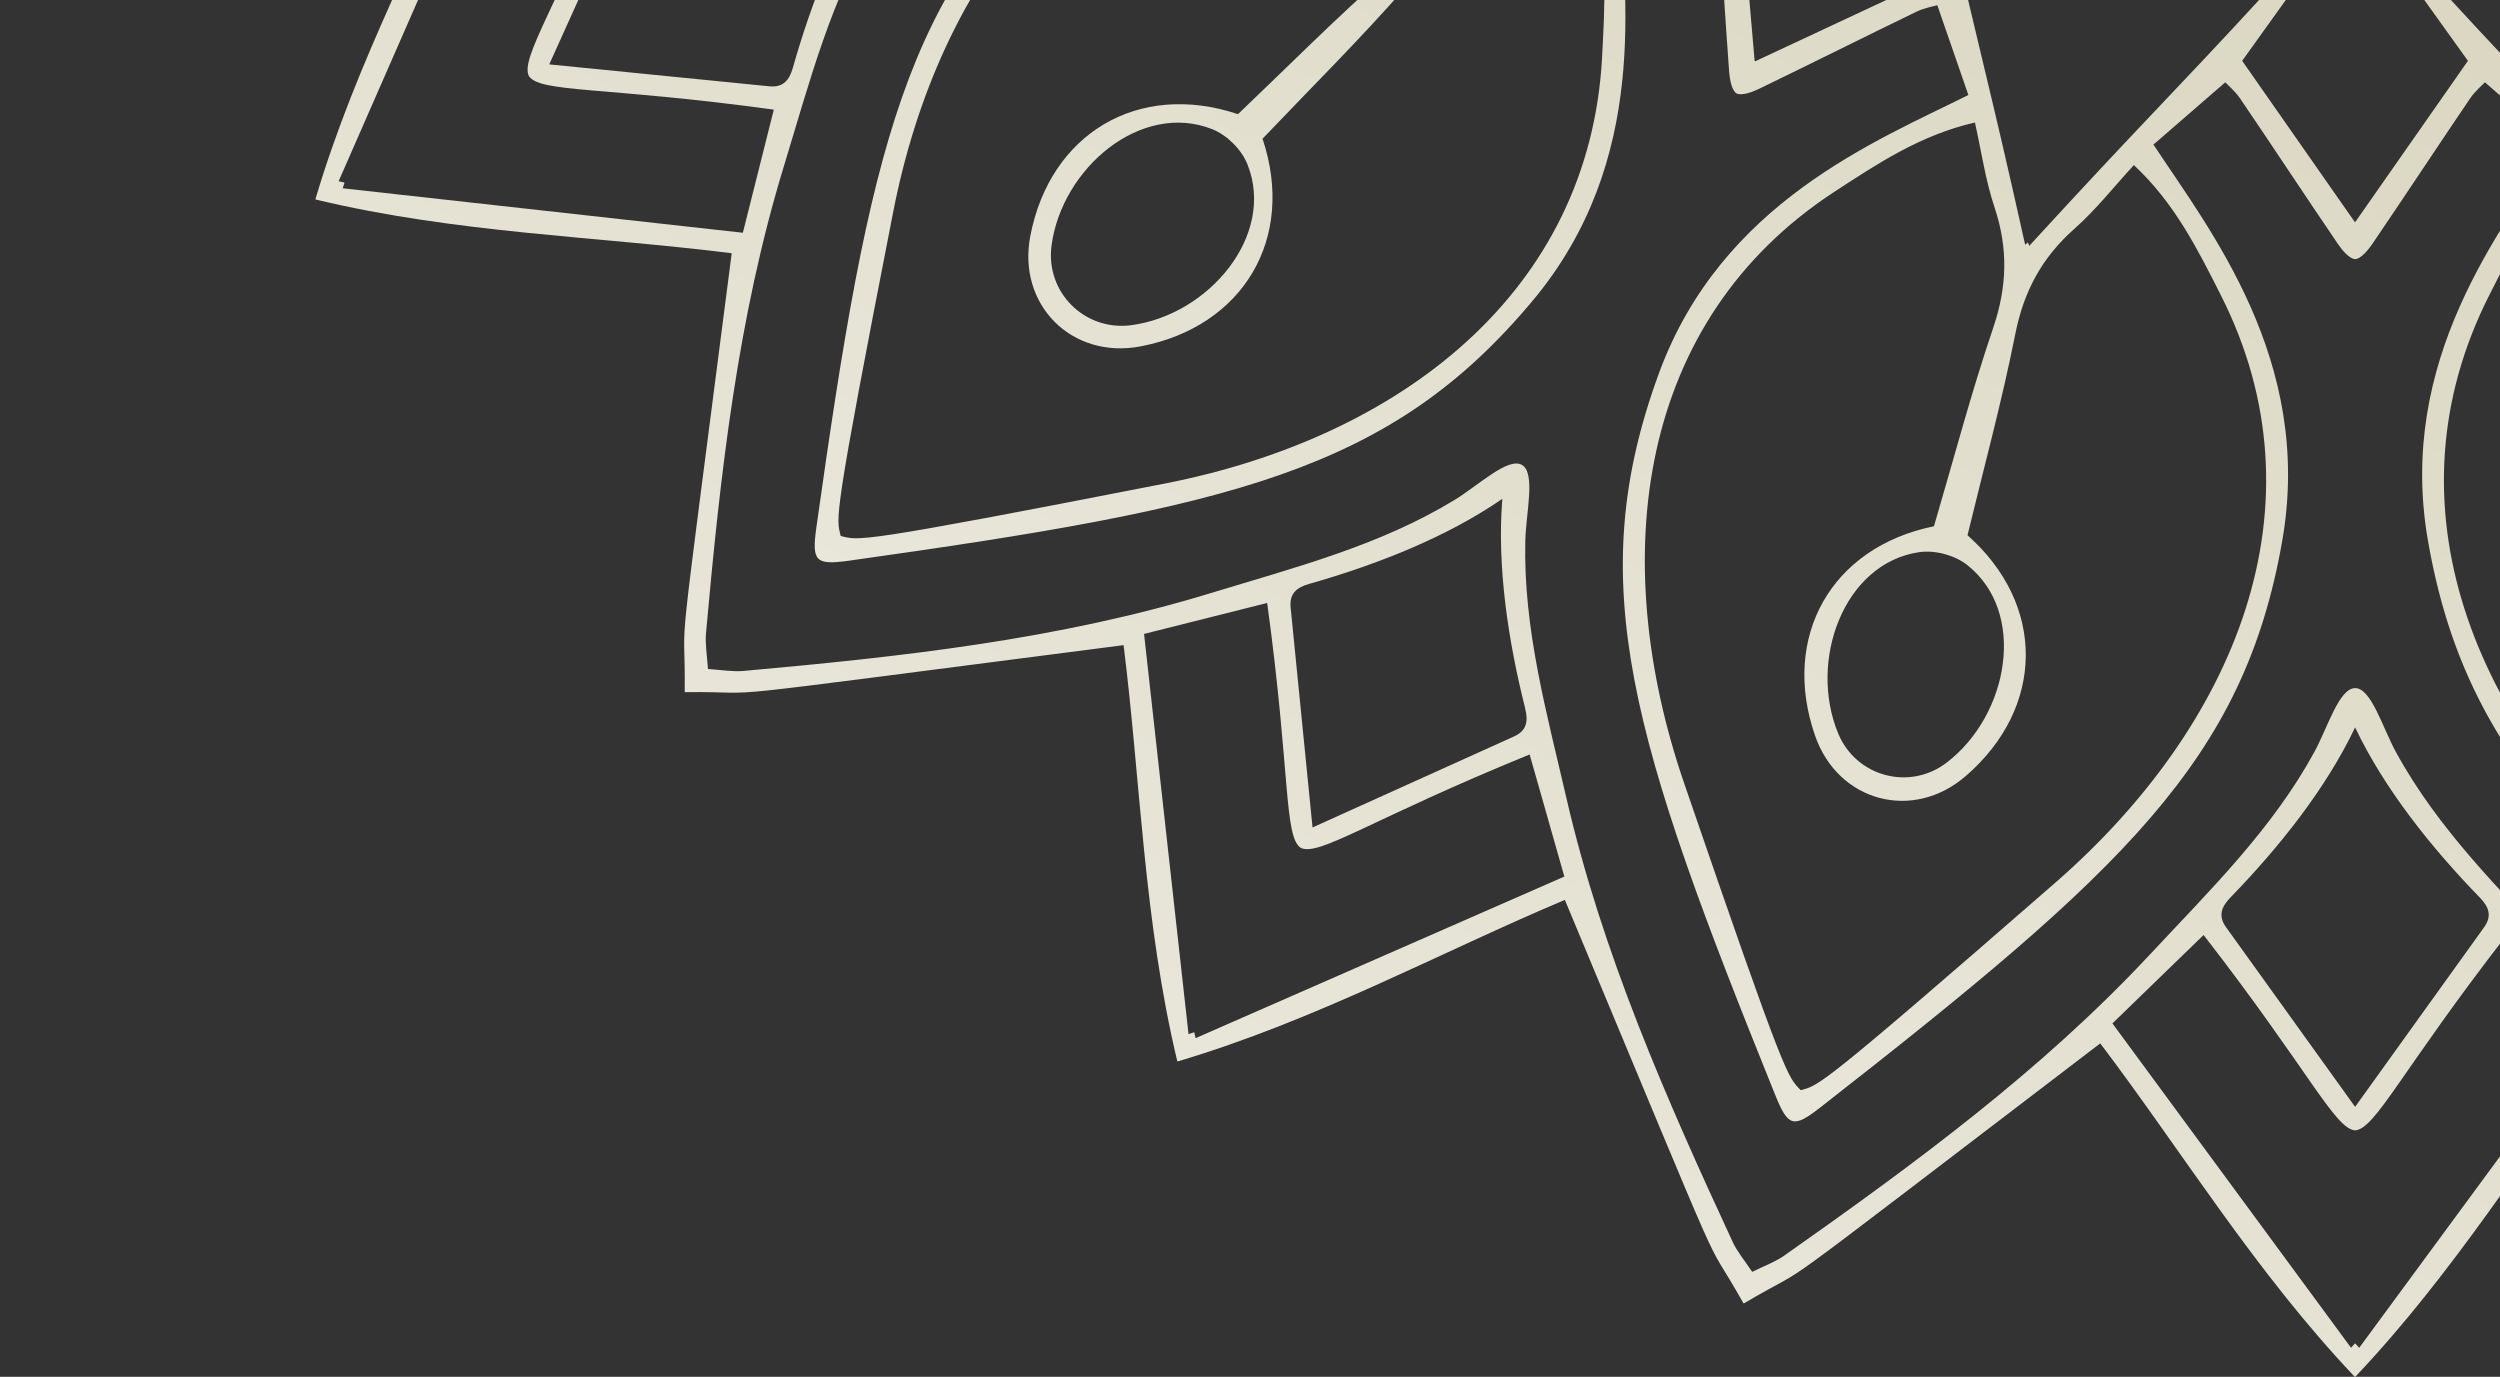 <svg width="69" height="38" viewBox="0 0 69 38" fill="none" xmlns="http://www.w3.org/2000/svg">
<rect x="0" y="0" width="69" height="38" fill="#333333" stroke="none"/>
<path d="M129.991 -26.997L129.997 -27.003C127.101 -29.749 123.785 -31.762 120.794 -34.028C128.517 -44.155 126.627 -41.594 127.971 -43.864L127.964 -43.868L127.967 -43.875C125.67 -45.17 128.586 -43.896 116.833 -48.806C118.291 -52.263 120.155 -55.666 121.291 -59.491L121.283 -59.493L121.285 -59.502C117.404 -60.432 113.526 -60.518 109.802 -60.984C111.427 -73.616 111.071 -70.453 111.099 -73.09H111.092V-73.098C108.455 -73.071 111.617 -73.427 98.986 -71.801C98.519 -75.524 98.433 -79.402 97.504 -83.284L97.496 -83.282L97.494 -83.29C93.667 -82.154 90.266 -80.289 86.808 -78.832C81.9 -90.584 83.173 -87.667 81.877 -89.966L81.87 -89.962L81.867 -89.969C79.597 -88.627 82.158 -90.516 72.031 -82.792C69.765 -85.784 67.752 -89.1 65.005 -91.996L64.999 -91.99L64.993 -91.996C62.247 -89.1 60.234 -85.784 57.968 -82.792C47.841 -90.515 50.402 -88.626 48.132 -89.969L48.128 -89.962L48.121 -89.966C46.826 -87.668 48.1 -90.585 43.191 -78.832C39.733 -80.289 36.33 -82.154 32.505 -83.29L32.503 -83.282L32.494 -83.284C31.564 -79.403 31.479 -75.524 31.012 -71.801C18.38 -73.426 21.543 -73.07 18.906 -73.098V-73.091H18.898C18.925 -70.453 18.569 -73.616 20.195 -60.985C16.472 -60.518 12.594 -60.432 8.712 -59.503L8.714 -59.495L8.706 -59.492C9.842 -55.666 11.707 -52.264 13.164 -48.807C1.412 -43.899 4.329 -45.172 2.03 -43.876L2.034 -43.869L2.027 -43.866C3.369 -41.595 1.48 -44.156 9.204 -34.03C6.213 -31.764 2.897 -29.75 0 -27.004L0.006 -26.998L0 -26.992C2.897 -24.246 6.213 -22.233 9.204 -19.966C1.481 -9.84 3.37 -12.401 2.027 -10.13L2.034 -10.127L2.03 -10.12C4.328 -8.825 1.411 -10.098 13.164 -5.189C11.707 -1.731 9.842 1.671 8.706 5.496L8.714 5.499L8.712 5.507C12.593 6.437 16.472 6.522 20.195 6.989C18.57 19.621 18.926 16.459 18.898 19.095H18.905V19.103C21.543 19.076 18.38 19.432 31.011 17.806C31.478 21.53 31.564 25.407 32.493 29.289L32.501 29.287L32.504 29.295C36.33 28.159 39.732 26.294 43.19 24.837C48.097 36.589 46.825 33.672 48.12 35.971L48.127 35.967L48.13 35.974C50.401 34.632 47.84 36.522 57.967 28.797C60.232 31.789 62.246 35.105 64.992 38.001L64.998 37.995L65.004 38.001C67.751 35.105 69.763 31.789 72.03 28.797C82.156 36.52 79.596 34.631 81.866 35.974L81.869 35.967L81.876 35.971C83.171 33.674 81.898 36.59 86.807 24.837C90.265 26.294 93.667 28.159 97.492 29.295L97.495 29.287L97.503 29.289C98.433 25.408 98.519 21.53 98.985 17.806C111.617 19.431 108.455 19.075 111.091 19.103V19.096H111.099C111.072 16.459 111.428 19.621 109.802 6.99C113.526 6.523 117.403 6.437 121.285 5.508L121.283 5.5L121.291 5.497C120.155 1.671 118.291 -1.73 116.833 -5.188C128.585 -10.096 125.668 -8.823 127.967 -10.119L127.964 -10.126L127.971 -10.129C126.628 -12.399 128.518 -9.839 120.794 -19.965C123.785 -22.231 127.101 -24.244 129.997 -26.991L129.991 -26.997ZM120.54 -59.193C120.523 -59.14 120.506 -59.087 120.489 -59.034C120.543 -59.022 120.597 -59.01 120.652 -58.998C119.145 -55.559 117.687 -52.233 116.192 -48.82C114.962 -49.169 113.913 -49.468 112.821 -49.778C114.614 -54.17 115.643 -55.588 115.4 -56.096C115.082 -56.562 113.34 -56.378 108.64 -57.022C108.917 -58.124 109.183 -59.179 109.495 -60.42C113.198 -60.009 116.809 -59.608 120.54 -59.193ZM114.837 -55.771C113.957 -53.822 113.14 -52.015 112.325 -50.208C112.168 -49.86 111.904 -49.815 111.558 -49.902C109.691 -50.374 107.638 -50.684 105.767 -50.536C106.832 -52.08 107.59 -54.014 108.114 -55.867C108.211 -56.209 108.383 -56.416 108.763 -56.378C110.737 -56.182 112.71 -55.985 114.837 -55.773V-55.771ZM97 -82.649C97.011 -82.595 97.023 -82.541 97.035 -82.486C97.088 -82.503 97.141 -82.521 97.195 -82.537C97.609 -78.806 98.01 -75.196 98.421 -71.492C97.18 -71.18 96.124 -70.914 95.024 -70.638C94.381 -75.338 94.563 -77.08 94.097 -77.397C93.589 -77.642 92.172 -76.612 87.779 -74.819C87.469 -75.911 87.171 -76.958 86.821 -78.189C90.234 -79.686 93.562 -81.143 97 -82.649ZM87.902 -73.554C87.815 -73.901 87.86 -74.164 88.208 -74.321C90.015 -75.138 91.823 -75.955 93.771 -76.834C93.983 -74.705 94.18 -72.733 94.376 -70.759C94.414 -70.379 94.208 -70.208 93.864 -70.111C92.011 -69.586 90.078 -68.828 88.533 -67.764C88.683 -69.634 88.373 -71.686 87.9 -73.554H87.902ZM64.887 -91.195C64.925 -91.153 64.963 -91.112 64.999 -91.072C65.037 -91.113 65.074 -91.155 65.112 -91.195C67.336 -88.171 69.489 -85.245 71.696 -82.243C70.778 -81.352 69.996 -80.594 69.18 -79.804C66.273 -83.552 65.561 -85.152 64.998 -85.195C64.436 -85.152 63.723 -83.552 60.816 -79.804C60 -80.594 59.219 -81.352 58.3 -82.243C60.507 -85.245 62.66 -88.171 64.885 -91.195H64.887ZM68.443 -78.771C67.1 -77.389 65.805 -75.767 64.999 -74.073C64.193 -75.768 62.898 -77.39 61.556 -78.771C61.307 -79.027 61.214 -79.278 61.437 -79.589C62.594 -81.199 63.751 -82.81 64.999 -84.546C66.246 -82.81 67.404 -81.199 68.561 -79.589C68.784 -79.278 68.691 -79.027 68.443 -78.771ZM32.803 -82.538C32.856 -82.522 32.909 -82.505 32.962 -82.487C32.974 -82.542 32.986 -82.596 32.998 -82.651C36.437 -81.144 39.764 -79.686 43.176 -78.191C42.827 -76.96 42.528 -75.912 42.218 -74.82C37.827 -76.613 36.408 -77.642 35.9 -77.399C35.435 -77.081 35.618 -75.339 34.974 -70.639C33.872 -70.915 32.817 -71.181 31.576 -71.493C31.987 -75.197 32.388 -78.807 32.803 -82.538ZM41.462 -67.766C39.917 -68.831 37.984 -69.588 36.131 -70.113C35.788 -70.21 35.581 -70.381 35.619 -70.762C35.815 -72.735 36.013 -74.709 36.224 -76.836C38.173 -75.957 39.98 -75.14 41.787 -74.324C42.135 -74.166 42.18 -73.903 42.093 -73.557C41.621 -71.689 41.31 -69.637 41.459 -67.766H41.462ZM9.347 -58.998C9.401 -59.01 9.455 -59.022 9.51 -59.034C9.493 -59.087 9.476 -59.14 9.459 -59.193C13.19 -59.608 16.8 -60.009 20.504 -60.42C20.816 -59.179 21.082 -58.123 21.358 -57.022C16.658 -56.38 14.916 -56.562 14.599 -56.096C14.354 -55.588 15.384 -54.171 17.177 -49.778C16.085 -49.467 15.038 -49.169 13.807 -48.82C12.311 -52.233 10.854 -55.56 9.347 -58.998ZM15.161 -55.772C17.288 -55.984 19.262 -56.181 21.235 -56.377C21.616 -56.415 21.787 -56.209 21.884 -55.865C22.409 -54.012 23.166 -52.079 24.231 -50.534C22.36 -50.684 20.309 -50.374 18.441 -49.901C18.094 -49.813 17.831 -49.858 17.674 -50.207C16.857 -52.014 16.04 -53.822 15.161 -55.77V-55.772ZM0.801 -26.885C0.843 -26.922 0.884 -26.96 0.924 -26.997C0.883 -27.035 0.841 -27.071 0.801 -27.109C3.825 -29.333 6.752 -31.486 9.753 -33.694C10.644 -32.776 11.402 -31.993 12.193 -31.178C8.444 -28.271 6.844 -27.558 6.801 -26.996C6.844 -26.433 8.444 -25.721 12.193 -22.813C11.402 -21.998 10.644 -21.217 9.753 -20.299C6.752 -22.506 3.825 -24.659 0.801 -26.883V-26.885ZM7.45 -26.998C9.186 -28.245 10.797 -29.403 12.408 -30.56C12.718 -30.783 12.969 -30.69 13.225 -30.442C14.607 -29.099 16.229 -27.804 17.923 -26.998C16.228 -26.192 14.606 -24.897 13.225 -23.554C12.969 -23.306 12.718 -23.213 12.408 -23.436C10.797 -24.593 9.186 -25.75 7.45 -26.998ZM9.458 5.197C9.474 5.144 9.491 5.091 9.509 5.038C9.454 5.026 9.4 5.014 9.346 5.002C10.852 1.563 12.311 -1.763 13.806 -5.176C15.036 -4.827 16.084 -4.528 17.176 -4.218C15.383 0.174 14.354 1.592 14.597 2.1C14.915 2.565 16.657 2.382 21.357 3.026C21.081 4.128 20.815 5.183 20.503 6.424C16.799 6.013 13.189 5.612 9.458 5.197ZM15.16 1.775C16.04 -0.174 16.857 -1.981 17.672 -3.788C17.83 -4.136 18.093 -4.181 18.439 -4.094C20.307 -3.622 22.359 -3.312 24.23 -3.46C23.165 -1.916 22.408 0.018 21.883 1.871C21.786 2.213 21.615 2.42 21.234 2.382C19.261 2.186 17.287 1.989 15.16 1.777V1.775ZM32.998 28.653C32.986 28.599 32.974 28.545 32.962 28.49C32.909 28.507 32.856 28.524 32.803 28.541C32.388 24.81 31.987 21.2 31.576 17.496C32.817 17.184 33.873 16.918 34.974 16.642C35.617 21.342 35.435 23.084 35.9 23.401C36.408 23.646 37.825 22.616 42.218 20.823C42.529 21.915 42.827 22.962 43.176 24.193C39.764 25.689 36.436 27.147 32.998 28.653ZM42.095 19.558C42.183 19.905 42.138 20.168 41.789 20.325C39.982 21.142 38.174 21.959 36.226 22.838C36.015 20.709 35.818 18.737 35.621 16.763C35.584 16.383 35.789 16.212 36.133 16.115C37.986 15.59 39.919 14.832 41.464 13.768C41.314 15.638 41.625 17.69 42.097 19.558H42.095ZM65.113 37.198C65.075 37.156 65.037 37.115 65.001 37.075C64.963 37.116 64.926 37.157 64.888 37.198C62.664 34.173 60.511 31.247 58.303 28.246C59.221 27.355 60.004 26.597 60.819 25.806C63.727 29.555 64.439 31.155 65.002 31.198C65.564 31.155 66.277 29.555 69.184 25.806C69.999 26.597 70.781 27.355 71.7 28.246C69.492 31.247 67.339 34.173 65.115 37.198H65.113ZM61.557 24.774C62.899 23.392 64.195 21.77 65.001 20.076C65.806 21.771 67.102 23.393 68.444 24.774C68.692 25.03 68.786 25.28 68.562 25.591C67.405 27.202 66.248 28.813 65.001 30.549C63.754 28.813 62.596 27.202 61.439 25.591C61.215 25.28 61.309 25.03 61.557 24.774ZM97.197 28.541C97.144 28.524 97.091 28.508 97.037 28.49C97.026 28.545 97.014 28.599 97.002 28.653C93.563 27.147 90.236 25.688 86.823 24.193C87.173 22.963 87.472 21.915 87.782 20.823C92.173 22.616 93.591 23.645 94.1 23.401C94.565 23.084 94.382 21.342 95.026 16.642C96.127 16.918 97.183 17.184 98.424 17.496C98.012 21.2 97.612 24.81 97.197 28.541ZM88.538 13.769C90.083 14.834 92.016 15.591 93.869 16.116C94.212 16.213 94.419 16.384 94.381 16.765C94.185 18.738 93.987 20.712 93.776 22.839C91.827 21.96 90.02 21.143 88.213 20.326C87.864 20.169 87.82 19.905 87.907 19.559C88.379 17.692 88.689 15.639 88.54 13.769H88.538ZM120.653 5.002C120.599 5.014 120.544 5.026 120.49 5.038C120.506 5.091 120.524 5.144 120.541 5.197C116.81 5.612 113.199 6.013 109.496 6.424C109.184 5.183 108.918 4.127 108.641 3.026C113.341 2.383 115.083 2.565 115.401 2.1C115.646 1.592 114.615 0.175 112.822 -4.218C113.914 -4.529 114.962 -4.827 116.193 -5.176C117.689 -1.763 119.146 1.565 120.653 5.002ZM114.839 1.776C112.711 1.988 110.738 2.185 108.764 2.381C108.384 2.419 108.212 2.213 108.115 1.869C107.591 0.016 106.833 -1.917 105.768 -3.462C107.639 -3.312 109.691 -3.622 111.559 -4.095C111.905 -4.183 112.169 -4.138 112.326 -3.789C113.143 -1.982 113.959 -0.174 114.839 1.774V1.776ZM126.659 -11.233C126.822 -11 126.924 -10.724 127.102 -10.357C126.764 -10.129 126.538 -9.94 126.281 -9.821C122.311 -7.981 118.304 -6.216 114.024 -5.23C111.687 -4.691 109.349 -4.034 106.909 -4.095C106.156 -4.114 105.05 -4.386 104.83 -4.002C104.608 -3.619 105.396 -2.797 105.79 -2.155C107.062 -0.072 107.663 2.281 108.365 4.575C109.651 8.773 110.126 13.127 110.518 17.484C110.544 17.768 110.492 18.058 110.464 18.464C110.057 18.492 109.768 18.543 109.484 18.518C105.126 18.127 100.773 17.651 96.574 16.366C94.28 15.664 91.927 15.064 89.845 13.791C89.202 13.399 88.381 12.61 87.998 12.832C87.614 13.053 87.886 14.158 87.905 14.91C87.966 17.35 87.309 19.688 86.77 22.026C85.783 26.305 84.019 30.313 82.179 34.282C82.059 34.54 81.87 34.766 81.642 35.103C81.276 34.925 80.999 34.825 80.767 34.66C77.188 32.142 73.657 29.554 70.662 26.341C69.027 24.586 67.288 22.89 66.122 20.746C65.761 20.084 65.445 18.991 65.002 18.992C64.558 18.992 64.242 20.084 63.881 20.746C62.714 22.89 60.977 24.586 59.341 26.341C56.347 29.553 52.815 32.142 49.237 34.66C49.004 34.823 48.727 34.925 48.361 35.103C48.133 34.766 47.944 34.54 47.824 34.282C45.984 30.313 44.22 26.305 43.233 22.026C42.694 19.688 42.037 17.351 42.099 14.91C42.118 14.158 42.389 13.051 42.005 12.832C41.622 12.61 40.801 13.398 40.158 13.791C38.076 15.064 35.723 15.664 33.429 16.366C29.23 17.652 24.877 18.127 20.519 18.518C20.236 18.544 19.946 18.494 19.54 18.464C19.511 18.058 19.46 17.768 19.485 17.484C19.876 13.126 20.353 8.773 21.639 4.575C22.34 2.281 22.941 -0.072 24.214 -2.155C24.606 -2.797 25.395 -3.619 25.173 -4.002C24.952 -4.386 23.847 -4.114 23.094 -4.095C20.655 -4.034 18.317 -4.691 15.979 -5.23C11.7 -6.216 7.692 -7.981 3.723 -9.821C3.465 -9.94 3.239 -10.129 2.901 -10.357C3.08 -10.724 3.18 -11 3.344 -11.233C5.863 -14.812 8.451 -18.343 11.664 -21.337C13.419 -22.973 15.115 -24.711 17.259 -25.878C17.921 -26.238 19.014 -26.555 19.012 -26.998C19.012 -27.441 17.921 -27.758 17.259 -28.118C15.115 -29.286 13.419 -31.023 11.664 -32.659C8.452 -35.652 5.863 -39.185 3.344 -42.763C3.181 -42.996 3.08 -43.272 2.901 -43.639C3.239 -43.867 3.465 -44.056 3.723 -44.175C7.692 -46.015 11.7 -47.78 15.979 -48.767C18.317 -49.305 20.654 -49.962 23.094 -49.901C23.847 -49.882 24.953 -49.61 25.173 -49.994C25.395 -50.377 24.607 -51.199 24.214 -51.842C22.941 -53.924 22.34 -56.277 21.639 -58.571C20.353 -62.769 19.878 -67.123 19.485 -71.48C19.459 -71.764 19.511 -72.053 19.54 -72.46C19.946 -72.488 20.236 -72.539 20.519 -72.514C24.878 -72.123 29.23 -71.647 33.429 -70.361C35.723 -69.659 38.076 -69.059 40.158 -67.786C40.801 -67.394 41.622 -66.604 42.005 -66.826C42.389 -67.047 42.118 -68.152 42.099 -68.905C42.037 -71.344 42.694 -73.683 43.233 -76.021C44.22 -80.3 45.984 -84.307 47.824 -88.277C47.944 -88.535 48.133 -88.76 48.361 -89.098C48.727 -88.92 49.004 -88.82 49.237 -88.655C52.815 -86.137 56.346 -83.549 59.341 -80.335C60.977 -78.581 62.715 -76.885 63.881 -74.741C64.242 -74.079 64.558 -72.986 65.002 -72.987C65.445 -72.987 65.761 -74.079 66.122 -74.741C67.29 -76.885 69.027 -78.581 70.662 -80.335C73.656 -83.547 77.188 -86.137 80.767 -88.655C80.999 -88.818 81.276 -88.92 81.642 -89.098C81.87 -88.76 82.059 -88.535 82.179 -88.277C84.019 -84.307 85.783 -80.3 86.77 -76.021C87.309 -73.683 87.966 -71.346 87.905 -68.905C87.886 -68.152 87.614 -67.046 87.998 -66.826C88.381 -66.604 89.202 -67.392 89.845 -67.786C91.927 -69.059 94.28 -69.659 96.574 -70.361C100.773 -71.647 105.127 -72.122 109.484 -72.514C109.768 -72.54 110.057 -72.488 110.464 -72.46C110.492 -72.053 110.543 -71.764 110.518 -71.48C110.127 -67.122 109.651 -62.769 108.365 -58.571C107.663 -56.277 107.062 -53.924 105.79 -51.842C105.397 -51.199 104.608 -50.377 104.83 -49.994C105.051 -49.61 106.156 -49.882 106.909 -49.901C109.348 -49.962 111.687 -49.305 114.024 -48.767C118.304 -47.78 122.311 -46.015 126.281 -44.175C126.538 -44.056 126.764 -43.867 127.102 -43.639C126.924 -43.272 126.823 -42.996 126.659 -42.763C124.14 -39.185 121.552 -35.653 118.34 -32.659C116.585 -31.023 114.889 -29.285 112.746 -28.118C112.084 -27.758 110.991 -27.441 110.992 -26.998C110.992 -26.555 112.084 -26.238 112.746 -25.878C114.889 -24.71 116.585 -22.973 118.34 -21.337C121.552 -18.344 124.142 -14.812 126.659 -11.233ZM122.549 -26.997C120.813 -25.75 119.202 -24.592 117.591 -23.435C117.28 -23.212 117.03 -23.305 116.773 -23.553C115.392 -24.896 113.769 -26.191 112.076 -26.997C113.77 -27.803 115.393 -29.098 116.773 -30.441C117.03 -30.689 117.28 -30.782 117.591 -30.559C119.202 -29.402 120.813 -28.245 122.549 -26.997ZM129.197 -26.883C126.173 -24.659 123.247 -22.506 120.245 -20.299C119.354 -21.217 118.597 -21.999 117.806 -22.813C121.555 -25.721 123.155 -26.433 123.197 -26.996C123.155 -27.558 121.555 -28.271 117.806 -31.178C118.597 -31.993 119.354 -32.775 120.245 -33.694C123.247 -31.486 126.173 -29.333 129.197 -27.109C129.156 -27.071 129.115 -27.034 129.074 -26.997C129.116 -26.959 129.157 -26.922 129.197 -26.885V-26.883Z" fill="url(#paint0_linear_28276_8771)"/>
<path d="M106.909 -24.986C101.951 -25.848 98.345 -22.985 95.987 -21.43C95.44 -22.062 94.881 -22.706 94.269 -23.412C94.337 -23.476 94.508 -23.683 94.721 -23.827C96.057 -24.734 97.405 -25.62 98.739 -26.528C98.909 -26.643 99.142 -26.843 99.148 -26.995C99.143 -27.148 98.909 -27.348 98.739 -27.463C97.405 -28.371 96.057 -29.259 94.721 -30.164C94.508 -30.308 94.337 -30.515 94.269 -30.579C94.881 -31.285 95.44 -31.93 95.987 -32.561C98.345 -31.006 101.951 -28.143 106.909 -29.005C112.989 -30.062 116.035 -33.401 122.56 -41.754C122.85 -42.124 122.984 -42.347 122.937 -42.521C122.89 -42.694 122.663 -42.82 122.227 -42.996C112.4 -46.967 108.093 -48.335 102.299 -46.21C97.575 -44.478 95.883 -40.195 94.618 -37.669C93.829 -37.942 93.023 -38.221 92.14 -38.526C92.167 -38.616 92.212 -38.881 92.325 -39.112C93.029 -40.565 93.752 -42.008 94.454 -43.46C94.544 -43.646 94.646 -43.935 94.573 -44.07C94.492 -44.2 94.191 -44.257 93.985 -44.271C92.375 -44.39 90.765 -44.484 89.155 -44.601C88.899 -44.62 88.647 -44.713 88.556 -44.734C88.733 -45.652 88.895 -46.489 89.053 -47.309C91.872 -47.143 96.428 -46.465 100.29 -49.691C105.028 -53.646 105.995 -58.06 107.47 -68.556C107.535 -69.022 107.54 -69.282 107.414 -69.409C107.286 -69.535 107.026 -69.53 106.561 -69.465C96.065 -67.99 91.651 -67.023 87.695 -62.285C84.47 -58.423 85.146 -53.867 85.314 -51.048C84.494 -50.89 83.657 -50.728 82.739 -50.551C82.718 -50.643 82.624 -50.894 82.606 -51.15C82.489 -52.76 82.395 -54.372 82.276 -55.98C82.26 -56.186 82.204 -56.487 82.075 -56.569C81.94 -56.641 81.651 -56.539 81.465 -56.449C80.011 -55.747 78.57 -55.023 77.117 -54.32C76.886 -54.207 76.621 -54.162 76.531 -54.135C76.226 -55.018 75.947 -55.825 75.674 -56.613C78.199 -57.878 82.483 -59.57 84.215 -64.294C86.34 -70.088 84.972 -74.396 81.001 -84.222C80.825 -84.658 80.699 -84.885 80.526 -84.933C80.352 -84.979 80.13 -84.845 79.759 -84.555C71.406 -78.03 68.067 -74.984 67.01 -68.904C66.148 -63.946 69.011 -60.34 70.566 -57.982C69.934 -57.435 69.29 -56.876 68.584 -56.264C68.52 -56.332 68.313 -56.504 68.169 -56.716C67.263 -58.052 66.376 -59.4 65.469 -60.734C65.353 -60.904 65.153 -61.137 65.001 -61.143C64.848 -61.139 64.648 -60.904 64.533 -60.734C63.625 -59.4 62.737 -58.052 61.832 -56.716C61.688 -56.504 61.481 -56.332 61.417 -56.264C60.711 -56.876 60.067 -57.435 59.435 -57.982C60.99 -60.34 63.853 -63.946 62.992 -68.904C61.934 -74.984 58.595 -78.03 50.242 -84.555C49.873 -84.845 49.649 -84.979 49.475 -84.933C49.302 -84.885 49.176 -84.658 49 -84.222C45.03 -74.394 43.661 -70.088 45.786 -64.294C47.518 -59.57 51.801 -57.878 54.327 -56.613C54.054 -55.824 53.775 -55.018 53.47 -54.135C53.38 -54.162 53.115 -54.207 52.884 -54.32C51.431 -55.024 49.988 -55.747 48.536 -56.449C48.35 -56.539 48.061 -56.641 47.926 -56.569C47.796 -56.487 47.739 -56.186 47.725 -55.98C47.606 -54.37 47.513 -52.76 47.395 -51.15C47.377 -50.894 47.283 -50.642 47.262 -50.551C46.344 -50.728 45.507 -50.89 44.687 -51.048C44.853 -53.867 45.531 -58.423 42.306 -62.285C38.35 -67.023 33.936 -67.99 23.44 -69.465C22.974 -69.53 22.714 -69.535 22.587 -69.409C22.461 -69.281 22.466 -69.021 22.531 -68.556C24.006 -58.06 24.974 -53.646 29.711 -49.691C33.573 -46.465 38.129 -47.141 40.948 -47.309C41.106 -46.489 41.268 -45.652 41.445 -44.734C41.353 -44.713 41.102 -44.62 40.846 -44.601C39.236 -44.484 37.624 -44.39 36.016 -44.271C35.81 -44.255 35.509 -44.199 35.428 -44.07C35.355 -43.935 35.457 -43.646 35.547 -43.46C36.249 -42.007 36.973 -40.565 37.676 -39.112C37.789 -38.881 37.834 -38.616 37.861 -38.526C36.978 -38.221 36.171 -37.942 35.383 -37.669C34.118 -40.194 32.426 -44.478 27.702 -46.21C21.908 -48.335 17.6 -46.967 7.774 -42.996C7.338 -42.82 7.111 -42.694 7.064 -42.521C7.018 -42.347 7.151 -42.125 7.441 -41.754C13.966 -33.401 17.012 -30.062 23.092 -29.005C28.05 -28.143 31.657 -31.006 34.014 -32.561C34.561 -31.93 35.12 -31.285 35.733 -30.579C35.664 -30.515 35.493 -30.308 35.28 -30.164C33.944 -29.258 32.596 -28.371 31.262 -27.463C31.092 -27.348 30.859 -27.148 30.853 -26.995C30.858 -26.843 31.092 -26.643 31.262 -26.528C32.596 -25.62 33.944 -24.732 35.28 -23.827C35.493 -23.683 35.664 -23.476 35.733 -23.412C35.12 -22.706 34.561 -22.062 34.014 -21.43C31.657 -22.985 28.05 -25.848 23.092 -24.986C17.012 -23.929 13.966 -20.59 7.441 -12.237C7.151 -11.867 7.018 -11.644 7.064 -11.47C7.111 -11.297 7.338 -11.171 7.774 -10.995C17.602 -7.025 21.908 -5.656 27.702 -7.781C32.426 -9.513 34.118 -13.796 35.383 -16.322C36.172 -16.049 36.978 -15.77 37.861 -15.465C37.834 -15.375 37.789 -15.11 37.676 -14.879C36.972 -13.426 36.249 -11.983 35.547 -10.531C35.457 -10.345 35.355 -10.056 35.428 -9.921C35.509 -9.791 35.81 -9.734 36.016 -9.72C37.626 -9.601 39.236 -9.508 40.846 -9.391C41.102 -9.372 41.354 -9.278 41.445 -9.257C41.268 -8.339 41.106 -7.502 40.948 -6.682C38.129 -6.848 33.573 -7.526 29.711 -4.301C24.974 -0.345 24.006 4.069 22.531 14.565C22.466 15.031 22.461 15.291 22.587 15.418C22.715 15.544 22.974 15.539 23.44 15.474C33.936 13.999 38.35 13.031 42.306 8.294C45.531 4.432 44.855 -0.124 44.687 -2.943C45.507 -3.101 46.344 -3.263 47.262 -3.44C47.283 -3.348 47.377 -3.098 47.395 -2.841C47.513 -1.231 47.606 0.38 47.725 1.989C47.741 2.195 47.797 2.496 47.926 2.577C48.061 2.649 48.35 2.548 48.536 2.458C49.989 1.756 51.431 1.032 52.884 0.328C53.115 0.216 53.38 0.171 53.47 0.144C53.775 1.027 54.054 1.834 54.327 2.622C51.802 3.887 47.518 5.579 45.786 10.303C43.661 16.097 45.03 20.405 49 30.231C49.176 30.667 49.302 30.894 49.475 30.941C49.649 30.988 49.871 30.854 50.242 30.564C58.595 24.039 61.934 20.993 62.992 14.913C63.853 9.955 60.99 6.348 59.435 3.991C60.067 3.444 60.711 2.885 61.417 2.272C61.481 2.341 61.688 2.512 61.832 2.725C62.739 4.061 63.625 5.409 64.533 6.743C64.648 6.913 64.848 7.146 65.001 7.152C65.153 7.147 65.353 6.913 65.469 6.743C66.376 5.409 67.264 4.061 68.169 2.725C68.313 2.512 68.52 2.341 68.584 2.272C69.29 2.885 69.934 3.444 70.566 3.991C69.011 6.348 66.148 9.955 67.01 14.913C68.067 20.993 71.406 24.039 79.759 30.564C80.129 30.854 80.352 30.988 80.526 30.941C80.699 30.894 80.825 30.667 81.001 30.231C84.972 20.403 86.34 16.097 84.215 10.303C82.483 5.579 78.2 3.887 75.674 2.622C75.947 1.833 76.226 1.027 76.531 0.144C76.621 0.171 76.886 0.216 77.117 0.328C78.57 1.033 80.013 1.756 81.465 2.458C81.651 2.548 81.94 2.649 82.075 2.577C82.205 2.496 82.262 2.195 82.276 1.989C82.395 0.379 82.489 -1.231 82.606 -2.841C82.624 -3.098 82.718 -3.349 82.739 -3.44C83.657 -3.263 84.494 -3.101 85.314 -2.943C85.148 -0.124 84.47 4.432 87.695 8.294C91.651 13.031 96.065 13.999 106.561 15.474C107.027 15.539 107.287 15.544 107.414 15.418C107.54 15.29 107.535 15.03 107.47 14.565C105.995 4.069 105.028 -0.345 100.29 -4.301C96.428 -7.526 91.872 -6.85 89.053 -6.682C88.895 -7.502 88.733 -8.339 88.556 -9.257C88.648 -9.278 88.899 -9.372 89.155 -9.391C90.765 -9.508 92.376 -9.601 93.985 -9.72C94.191 -9.736 94.492 -9.792 94.573 -9.921C94.646 -10.056 94.544 -10.345 94.454 -10.531C93.752 -11.985 93.028 -13.426 92.325 -14.879C92.212 -15.11 92.167 -15.375 92.14 -15.465C93.023 -15.77 93.83 -16.049 94.618 -16.322C95.883 -13.797 97.575 -9.513 102.299 -7.781C108.093 -5.656 112.401 -7.025 122.227 -10.995C122.663 -11.171 122.89 -11.297 122.937 -11.47C122.984 -11.644 122.85 -11.866 122.56 -12.237C116.035 -20.59 112.989 -23.929 106.909 -24.986ZM98.122 -27.004L98.112 -26.997L98.122 -26.99C96.603 -25.927 95.138 -24.905 93.674 -23.882C92.145 -24.978 90.685 -26.024 89.331 -26.994L89.334 -26.997L89.331 -26.999C90.685 -27.969 92.145 -29.016 93.674 -30.112C95.14 -29.088 96.603 -28.066 98.122 -27.004ZM97.28 -41.354C100.842 -46.82 107.386 -47.648 113.611 -45.514C121.893 -42.674 121.702 -42.66 122.085 -42.294C121.936 -41.786 122.109 -41.868 116.356 -35.268C112.033 -30.307 105.952 -27.752 100.134 -30.705C98.885 -31.34 97.607 -31.97 96.553 -33.101C97.143 -33.644 97.784 -34.147 98.315 -34.746C99.102 -35.634 100.031 -36.138 101.203 -36.371C103.084 -36.744 104.938 -37.251 106.771 -37.693C108.692 -35.521 111.531 -35.563 113.413 -37.738C114.047 -38.469 114.225 -39.352 114.017 -40.131C113.809 -40.91 113.214 -41.585 112.298 -41.901C109.58 -42.843 107.1 -41.462 106.522 -38.62C104.714 -38.087 102.855 -37.599 101.04 -36.982C99.909 -36.597 98.852 -36.569 97.727 -36.945C96.967 -37.199 96.161 -37.312 95.378 -37.489C95.726 -38.995 96.517 -40.179 97.282 -41.354H97.28ZM107.235 -39.029C107.542 -41.11 110.239 -42.089 112.238 -41.261C112.836 -41.013 113.233 -40.521 113.383 -39.962C113.533 -39.403 113.435 -38.778 113.041 -38.265C111.725 -36.548 108.9 -36.048 107.593 -37.697C107.455 -37.87 107.35 -38.095 107.287 -38.329C107.224 -38.563 107.203 -38.81 107.236 -39.03L107.235 -39.029ZM98.749 -36.101C98.726 -36.074 98.705 -36.048 98.685 -36.023C98.715 -36.011 98.746 -36 98.779 -35.987C95.343 -32.836 94.628 -32.064 91.865 -29.525C90.265 -28.052 88.425 -27.175 86.173 -27.305C85.489 -27.344 84.912 -27.526 84.258 -27.973C85.642 -28.629 87.165 -29.195 87.958 -30.93C88.403 -31.904 88.559 -32.629 88.389 -33.265C88.219 -33.901 87.72 -34.45 86.848 -35.071C85.294 -36.177 83.692 -35.905 82.166 -35.781C82.51 -36.496 82.919 -36.941 83.491 -37.317C85.376 -38.556 87.407 -38.715 89.53 -38.24C93.192 -37.421 94.198 -37.112 98.749 -36.1V-36.101ZM74.935 -17.073C79.475 -16.623 79.814 -16.654 80.282 -16.289C81.73 -15.158 82.513 -13.693 82.281 -11.817C82.198 -11.149 82.006 -10.663 81.667 -10.325C81.328 -9.986 80.844 -9.795 80.176 -9.712C78.299 -9.479 76.835 -10.263 75.704 -11.71C75.339 -12.178 75.37 -12.516 74.919 -17.058H74.938V-17.075L74.935 -17.073ZM77.473 -17.389C75.804 -17.446 74.429 -18.154 73.265 -19.28C71.146 -21.33 69.061 -23.417 66.968 -25.495C66.817 -25.645 66.711 -25.839 66.544 -26.064C66.563 -26.067 66.581 -26.069 66.597 -26.07C66.59 -26.086 66.584 -26.102 66.576 -26.12C66.855 -26.089 67.076 -26.093 67.281 -26.037C70.127 -25.263 72.976 -24.501 75.811 -23.691C77.369 -23.247 78.67 -22.409 79.553 -20.992C80.832 -18.943 81.356 -18.367 81.958 -17.202C80.648 -17.141 79.888 -17.307 77.473 -17.389ZM55.072 -17.057C54.622 -12.516 54.653 -12.177 54.288 -11.709C53.157 -10.261 51.693 -9.478 49.816 -9.711C49.148 -9.794 48.662 -9.985 48.324 -10.324C47.985 -10.663 47.794 -11.148 47.711 -11.816C47.478 -13.692 48.262 -15.156 49.709 -16.287C50.177 -16.653 50.515 -16.622 55.057 -17.072V-17.053H55.074L55.072 -17.057ZM52.516 -17.391C50.102 -17.308 49.341 -17.142 48.031 -17.204C48.633 -18.37 49.157 -18.945 50.436 -20.994C51.32 -22.411 52.62 -23.249 54.178 -23.694C57.013 -24.503 59.862 -25.265 62.708 -26.04C62.913 -26.095 63.135 -26.091 63.413 -26.122C63.406 -26.106 63.399 -26.089 63.392 -26.073C63.409 -26.07 63.426 -26.068 63.445 -26.067C63.279 -25.841 63.172 -25.647 63.021 -25.497C60.928 -23.419 58.843 -21.334 56.724 -19.282C55.56 -18.156 54.185 -17.448 52.516 -17.391ZM55.056 -36.919C50.515 -37.369 50.176 -37.339 49.708 -37.704C48.261 -38.835 47.477 -40.299 47.71 -42.176C47.793 -42.843 47.984 -43.329 48.323 -43.667C48.662 -44.006 49.147 -44.198 49.815 -44.28C51.691 -44.513 53.156 -43.73 54.286 -42.282C54.652 -41.814 54.621 -41.476 55.071 -36.934H55.052V-36.918L55.056 -36.919ZM52.517 -36.603C54.186 -36.547 55.562 -35.839 56.726 -34.713C58.845 -32.662 60.929 -30.575 63.022 -28.498C63.173 -28.348 63.28 -28.154 63.447 -27.928C63.428 -27.926 63.41 -27.923 63.393 -27.922C63.4 -27.907 63.406 -27.89 63.415 -27.872C63.136 -27.903 62.915 -27.9 62.709 -27.955C59.863 -28.729 57.014 -29.491 54.179 -30.301C52.621 -30.745 51.32 -31.583 50.437 -33C49.159 -35.049 48.634 -35.625 48.032 -36.79C49.342 -36.852 50.103 -36.685 52.517 -36.602V-36.603ZM74.918 -36.935C75.368 -41.476 75.338 -41.815 75.703 -42.283C76.834 -43.731 78.298 -44.514 80.175 -44.282C80.842 -44.199 81.328 -44.007 81.666 -43.668C82.005 -43.329 82.197 -42.844 82.279 -42.177C82.512 -40.3 81.729 -38.836 80.281 -37.705C79.813 -37.34 79.475 -37.37 74.933 -36.92V-36.939H74.917L74.918 -36.935ZM77.474 -36.601C79.889 -36.684 80.65 -36.85 81.959 -36.789C81.358 -35.624 80.833 -35.048 79.554 -32.999C78.67 -31.582 77.37 -30.744 75.813 -30.3C72.978 -29.49 70.128 -28.728 67.283 -27.954C67.077 -27.898 66.856 -27.902 66.577 -27.871C66.584 -27.888 66.591 -27.904 66.598 -27.921C66.582 -27.923 66.564 -27.926 66.545 -27.927C66.712 -28.152 66.818 -28.346 66.969 -28.496C69.062 -30.574 71.147 -32.66 73.266 -34.711C74.43 -35.838 75.806 -36.545 77.474 -36.602V-36.601ZM78.558 -30.641C81.218 -34.349 81.361 -34.657 81.911 -34.88C83.614 -35.569 85.274 -35.515 86.783 -34.375C87.32 -33.969 87.645 -33.56 87.769 -33.097C87.893 -32.634 87.816 -32.117 87.555 -31.498C86.819 -29.756 85.408 -28.879 83.588 -28.624C83 -28.541 82.723 -28.738 78.565 -30.618L78.576 -30.633L78.559 -30.641H78.558ZM74.603 -39.474C74.546 -37.805 73.838 -36.43 72.712 -35.266C70.661 -33.147 68.574 -31.062 66.497 -28.969C66.347 -28.818 66.153 -28.712 65.927 -28.545C65.925 -28.564 65.922 -28.581 65.921 -28.598C65.906 -28.591 65.889 -28.585 65.871 -28.577C65.902 -28.856 65.899 -29.077 65.954 -29.282C66.728 -32.128 67.491 -34.977 68.3 -37.812C68.744 -39.37 69.582 -40.671 70.999 -41.554C73.049 -42.833 73.624 -43.357 74.789 -43.959C74.851 -42.65 74.684 -41.888 74.601 -39.474H74.603ZM72.881 -43.91C72.659 -43.361 72.35 -43.218 68.642 -40.558L68.633 -40.574C68.633 -40.574 68.623 -40.567 68.618 -40.564C66.737 -44.721 66.542 -44.999 66.624 -45.586C66.88 -47.406 67.757 -48.817 69.498 -49.553C70.118 -49.816 70.634 -49.891 71.097 -49.767C71.561 -49.643 71.969 -49.319 72.375 -48.782C73.515 -47.274 73.569 -45.613 72.881 -43.909V-43.91ZM67.076 -42.606C67.86 -41.132 67.936 -39.586 67.543 -38.016C66.826 -35.155 66.062 -32.306 65.309 -29.455C65.255 -29.249 65.141 -29.06 65.028 -28.802C65.017 -28.818 65.006 -28.832 64.996 -28.845C64.985 -28.831 64.975 -28.817 64.964 -28.802C64.852 -29.06 64.737 -29.249 64.683 -29.455C63.931 -32.306 63.165 -35.155 62.449 -38.016C62.056 -39.587 62.131 -41.132 62.916 -42.606C64.052 -44.738 64.288 -45.48 64.996 -46.584C65.704 -45.481 65.94 -44.739 67.076 -42.606ZM61.373 -40.565C61.373 -40.565 61.362 -40.572 61.357 -40.575L61.349 -40.559C57.642 -43.219 57.333 -43.362 57.11 -43.912C56.421 -45.615 56.475 -47.275 57.616 -48.784C58.021 -49.321 58.43 -49.646 58.893 -49.77C59.356 -49.894 59.873 -49.817 60.492 -49.556C62.234 -48.819 63.111 -47.408 63.366 -45.589C63.449 -45.001 63.253 -44.724 61.373 -40.566V-40.565ZM58.992 -41.555C60.409 -40.671 61.247 -39.371 61.691 -37.814C62.501 -34.978 63.263 -32.129 64.037 -29.284C64.093 -29.078 64.089 -28.857 64.12 -28.578C64.104 -28.585 64.087 -28.592 64.07 -28.599C64.068 -28.583 64.066 -28.565 64.065 -28.546C63.839 -28.713 63.645 -28.819 63.495 -28.97C61.417 -31.063 59.331 -33.148 57.28 -35.267C56.154 -36.431 55.446 -37.806 55.389 -39.475C55.306 -41.89 55.14 -42.651 55.201 -43.96C56.366 -43.358 56.942 -42.834 58.991 -41.555H58.992ZM48.081 -34.882C48.63 -34.659 48.773 -34.351 51.434 -30.642L51.417 -30.634L51.428 -30.619C47.27 -28.738 46.992 -28.543 46.405 -28.625C44.585 -28.881 43.174 -29.757 42.438 -31.499C42.176 -32.119 42.1 -32.635 42.224 -33.098C42.348 -33.562 42.672 -33.97 43.21 -34.376C44.718 -35.516 46.378 -35.569 48.082 -34.882H48.081ZM49.386 -29.077C50.859 -29.861 52.405 -29.937 53.976 -29.544C56.837 -28.827 59.685 -28.063 62.536 -27.31C62.742 -27.256 62.931 -27.142 63.189 -27.029C63.173 -27.018 63.159 -27.007 63.146 -26.997C63.16 -26.986 63.175 -26.976 63.189 -26.965C62.931 -26.853 62.742 -26.738 62.536 -26.684C59.685 -25.932 56.837 -25.166 53.976 -24.45C52.404 -24.056 50.859 -24.132 49.386 -24.917C47.254 -26.052 46.511 -26.289 45.408 -26.997C46.51 -27.705 47.252 -27.941 49.386 -29.077ZM51.428 -23.373L51.417 -23.358L51.434 -23.35C48.773 -19.642 48.63 -19.334 48.081 -19.111C46.378 -18.422 44.718 -18.476 43.209 -19.616C42.672 -20.022 42.347 -20.431 42.223 -20.894C42.099 -21.357 42.176 -21.874 42.437 -22.493C43.173 -24.235 44.584 -25.112 46.404 -25.367C46.991 -25.45 47.269 -25.254 51.427 -23.373H51.428ZM55.39 -14.518C55.447 -16.187 56.155 -17.563 57.281 -18.727C59.331 -20.846 61.419 -22.93 63.496 -25.023C63.646 -25.174 63.84 -25.281 64.066 -25.447C64.068 -25.428 64.07 -25.411 64.072 -25.394C64.087 -25.401 64.104 -25.407 64.121 -25.416C64.091 -25.137 64.094 -24.916 64.039 -24.71C63.264 -21.864 62.502 -19.015 61.693 -16.18C61.248 -14.622 60.41 -13.321 58.993 -12.438C56.944 -11.16 56.369 -10.635 55.204 -10.033C55.142 -11.343 55.309 -12.104 55.392 -14.518H55.39ZM57.112 -10.082C57.334 -10.631 57.643 -10.774 61.351 -13.435L61.359 -13.418C61.359 -13.418 61.37 -13.425 61.375 -13.429C63.256 -9.271 63.451 -8.993 63.368 -8.406C63.113 -6.586 62.236 -5.175 60.494 -4.439C59.875 -4.176 59.359 -4.101 58.895 -4.225C58.432 -4.349 58.023 -4.673 57.618 -5.211C56.477 -6.719 56.424 -8.379 57.112 -10.083V-10.082ZM62.917 -11.387C62.132 -12.86 62.057 -14.406 62.45 -15.977C63.166 -18.838 63.931 -21.686 64.684 -24.537C64.738 -24.743 64.852 -24.932 64.965 -25.19C64.976 -25.174 64.986 -25.16 64.997 -25.147C65.008 -25.161 65.018 -25.176 65.029 -25.19C65.141 -24.932 65.256 -24.743 65.31 -24.537C66.062 -21.686 66.828 -18.838 67.544 -15.977C67.937 -14.405 67.862 -12.86 67.077 -11.387C65.941 -9.255 65.705 -8.512 64.997 -7.409C64.289 -8.511 64.053 -9.253 62.917 -11.387ZM68.62 -13.429C68.62 -13.429 68.631 -13.422 68.636 -13.418L68.644 -13.435C72.351 -10.774 72.66 -10.631 72.883 -10.082C73.572 -8.379 73.518 -6.719 72.377 -5.209C71.972 -4.673 71.563 -4.348 71.1 -4.224C70.636 -4.1 70.12 -4.176 69.501 -4.438C67.759 -5.174 66.882 -6.585 66.627 -8.405C66.544 -8.992 66.74 -9.27 68.62 -13.428V-13.429ZM71.001 -12.438C69.584 -13.322 68.746 -14.622 68.301 -16.18C67.492 -19.015 66.73 -21.864 65.955 -24.71C65.9 -24.916 65.903 -25.137 65.873 -25.416C65.889 -25.408 65.906 -25.401 65.922 -25.394C65.925 -25.411 65.927 -25.428 65.928 -25.447C66.154 -25.281 66.348 -25.174 66.498 -25.023C68.575 -22.93 70.661 -20.846 72.713 -18.727C73.839 -17.563 74.547 -16.187 74.604 -14.518C74.686 -12.104 74.853 -11.343 74.792 -10.033C73.626 -10.635 73.051 -11.16 71.002 -12.438H71.001ZM81.912 -19.112C81.362 -19.334 81.219 -19.642 78.559 -23.351L78.576 -23.359L78.565 -23.375C82.723 -25.256 83 -25.451 83.588 -25.368C85.408 -25.113 86.819 -24.236 87.555 -22.494C87.817 -21.875 87.893 -21.358 87.769 -20.895C87.645 -20.432 87.321 -20.023 86.783 -19.618C85.275 -18.477 83.615 -18.424 81.911 -19.112H81.912ZM80.607 -24.917C79.133 -24.132 77.588 -24.056 76.017 -24.45C73.156 -25.166 70.308 -25.931 67.456 -26.684C67.251 -26.738 67.062 -26.851 66.804 -26.965C66.819 -26.976 66.834 -26.986 66.847 -26.997C66.832 -27.007 66.818 -27.018 66.804 -27.029C67.062 -27.141 67.251 -27.256 67.456 -27.31C70.308 -28.061 73.156 -28.827 76.017 -29.544C77.589 -29.937 79.133 -29.861 80.607 -29.077C82.739 -27.941 83.481 -27.705 84.585 -26.997C83.482 -26.289 82.74 -26.052 80.607 -24.917ZM93.681 -43.566L93.675 -43.555H93.688C92.902 -41.874 92.146 -40.256 91.39 -38.639C89.517 -38.823 87.73 -39 86.073 -39.163V-39.167H86.071C86.758 -40.685 87.498 -42.32 88.275 -44.035C90.055 -43.881 91.834 -43.727 93.681 -43.568V-43.566ZM85.776 -55.573C86.127 -62.089 91.382 -66.077 97.84 -67.341C106.433 -69.022 106.274 -68.915 106.79 -68.789C106.915 -68.275 107.022 -68.432 105.341 -59.84C104.077 -53.382 100.088 -48.128 93.574 -47.776C92.174 -47.7 90.754 -47.607 89.274 -48.06C89.513 -48.825 89.818 -49.581 89.978 -50.365C90.214 -51.528 90.768 -52.43 91.666 -53.217C93.108 -54.48 94.46 -55.846 95.826 -57.146C98.577 -56.226 101.013 -57.682 101.557 -60.507C101.74 -61.459 101.453 -62.312 100.883 -62.882C100.313 -63.451 99.46 -63.738 98.509 -63.555C95.683 -63.012 94.227 -60.576 95.148 -57.825C93.848 -56.459 92.483 -55.107 91.218 -53.665C90.431 -52.767 89.53 -52.214 88.367 -51.976C87.582 -51.816 86.827 -51.512 86.061 -51.273C85.609 -52.752 85.702 -54.173 85.778 -55.572L85.776 -55.573ZM98.777 -62.971C99.419 -63.055 100.009 -62.827 100.419 -62.418C100.827 -62.009 101.056 -61.419 100.972 -60.777C100.69 -58.632 98.493 -56.786 96.538 -57.561C96.331 -57.643 96.127 -57.785 95.956 -57.956C95.785 -58.127 95.643 -58.331 95.561 -58.537C94.787 -60.493 96.632 -62.69 98.777 -62.971ZM81.553 -55.688V-55.675L81.566 -55.681C81.725 -53.834 81.879 -52.055 82.032 -50.274C80.319 -49.498 78.683 -48.757 77.165 -48.07V-48.074H77.161C76.998 -49.731 76.821 -51.518 76.636 -53.389C78.255 -54.147 79.872 -54.902 81.551 -55.688H81.553ZM80.62 -49.003C84.201 -50.124 85.227 -50.359 89.674 -51.76C89.668 -51.726 89.663 -51.693 89.658 -51.661C89.69 -51.665 89.723 -51.671 89.758 -51.676C88.357 -47.229 88.123 -46.203 87.001 -42.622C86.351 -40.547 85.196 -38.868 83.181 -37.854C82.569 -37.547 81.979 -37.414 81.189 -37.474C82.06 -38.734 83.096 -39.986 82.914 -41.885C82.812 -42.951 82.585 -43.657 82.121 -44.123C81.655 -44.588 80.949 -44.815 79.883 -44.916C77.984 -45.097 76.732 -44.06 75.472 -43.191C75.412 -43.981 75.543 -44.572 75.852 -45.183C76.866 -47.198 78.545 -48.353 80.62 -49.003ZM68.703 -62.135C65.75 -67.953 68.306 -74.034 73.266 -78.357C79.866 -84.11 79.784 -83.937 80.292 -84.086C80.657 -83.703 80.671 -83.894 83.512 -75.612C85.646 -69.387 84.819 -62.843 79.352 -59.281C78.179 -58.516 76.995 -57.724 75.487 -57.377C75.31 -58.159 75.197 -58.965 74.943 -59.725C74.567 -60.85 74.595 -61.908 74.98 -63.039C75.596 -64.854 76.085 -66.713 76.618 -68.521C79.46 -69.099 80.842 -71.578 79.899 -74.296C79.583 -75.211 78.907 -75.807 78.129 -76.016C77.35 -76.225 76.469 -76.047 75.736 -75.412C73.56 -73.529 73.518 -70.691 75.691 -68.769C75.249 -66.938 74.742 -65.083 74.368 -63.202C74.136 -62.029 73.632 -61.101 72.744 -60.314C72.143 -59.783 71.642 -59.141 71.099 -58.551C69.968 -59.607 69.338 -60.883 68.703 -62.132V-62.135ZM75.695 -69.594C74.046 -70.901 74.546 -73.726 76.263 -75.042C76.776 -75.436 77.402 -75.534 77.961 -75.384C78.52 -75.234 79.013 -74.837 79.26 -74.239C80.09 -72.24 79.11 -69.543 77.028 -69.236C76.808 -69.204 76.561 -69.224 76.327 -69.287C76.093 -69.35 75.868 -69.455 75.695 -69.593V-69.594ZM73.986 -60.782C73.998 -60.748 74.01 -60.718 74.022 -60.687C74.047 -60.707 74.073 -60.728 74.1 -60.751C75.111 -56.2 75.421 -55.194 76.24 -51.532C76.716 -49.409 76.556 -47.378 75.317 -45.493C74.942 -44.92 74.496 -44.512 73.781 -44.168C73.905 -45.695 74.177 -47.297 73.071 -48.85C72.449 -49.722 71.9 -50.221 71.265 -50.391C70.629 -50.562 69.905 -50.404 68.93 -49.96C67.195 -49.167 66.629 -47.644 65.973 -46.26C65.525 -46.914 65.344 -47.491 65.305 -48.175C65.175 -50.428 66.053 -52.267 67.525 -53.867C70.066 -56.629 70.836 -57.345 73.987 -60.782H73.986ZM64.987 -60.123L64.995 -60.113L65.002 -60.123C66.064 -58.603 67.086 -57.139 68.11 -55.675C67.013 -54.146 65.967 -52.686 64.997 -51.332L64.995 -51.334L64.992 -51.332C64.022 -52.686 62.976 -54.146 61.879 -55.675C62.903 -57.141 63.925 -58.603 64.987 -60.123ZM50.637 -59.281C45.171 -62.843 44.343 -69.387 46.477 -75.612C49.317 -83.894 49.331 -83.703 49.698 -84.086C50.206 -83.937 50.123 -84.11 56.723 -78.357C61.684 -74.034 64.24 -67.953 61.286 -62.135C60.652 -60.886 60.022 -59.608 58.891 -58.554C58.347 -59.144 57.845 -59.785 57.246 -60.316C56.357 -61.103 55.853 -62.032 55.621 -63.204C55.247 -65.084 54.74 -66.939 54.298 -68.772C56.47 -70.693 56.428 -73.532 54.253 -75.414C53.521 -76.048 52.639 -76.226 51.86 -76.018C51.081 -75.81 50.407 -75.215 50.09 -74.299C49.148 -71.581 50.53 -69.101 53.372 -68.523C53.905 -66.715 54.393 -64.856 55.01 -63.041C55.394 -61.91 55.422 -60.852 55.046 -59.727C54.792 -58.968 54.679 -58.161 54.503 -57.379C52.996 -57.727 51.812 -58.518 50.637 -59.283V-59.281ZM54.296 -69.594C54.122 -69.456 53.898 -69.351 53.664 -69.288C53.43 -69.225 53.183 -69.204 52.963 -69.237C50.882 -69.544 49.902 -72.241 50.73 -74.24C50.979 -74.838 51.47 -75.235 52.029 -75.385C52.588 -75.535 53.213 -75.437 53.727 -75.043C55.445 -73.727 55.944 -70.902 54.296 -69.595V-69.594ZM53.75 -51.532C54.569 -55.194 54.879 -56.2 55.89 -60.751C55.917 -60.728 55.943 -60.707 55.968 -60.687C55.98 -60.717 55.992 -60.748 56.005 -60.782C59.155 -57.345 59.927 -56.63 62.467 -53.867C63.939 -52.267 64.816 -50.427 64.686 -48.175C64.647 -47.491 64.465 -46.914 64.019 -46.26C63.363 -47.644 62.797 -49.167 61.062 -49.96C60.088 -50.406 59.362 -50.562 58.726 -50.391C58.091 -50.221 57.541 -49.722 56.921 -48.85C55.815 -47.296 56.086 -45.694 56.21 -44.168C55.495 -44.512 55.05 -44.921 54.674 -45.493C53.436 -47.378 53.276 -49.409 53.751 -51.532H53.75ZM48.426 -55.682L48.438 -55.676V-55.689C50.118 -54.903 51.736 -54.147 53.354 -53.391C53.17 -51.518 52.994 -49.731 52.829 -48.074H52.826V-48.072C51.308 -48.759 49.673 -49.499 47.958 -50.276C48.112 -52.056 48.265 -53.835 48.425 -55.682H48.426ZM36.419 -47.777C29.904 -48.128 25.915 -53.382 24.652 -59.841C22.97 -68.434 23.078 -68.275 23.203 -68.79C23.717 -68.916 23.56 -69.023 32.153 -67.342C38.61 -66.078 43.864 -62.089 44.217 -55.575C44.292 -54.175 44.386 -52.755 43.933 -51.275C43.167 -51.514 42.412 -51.819 41.627 -51.978C40.464 -52.215 39.563 -52.769 38.776 -53.667C37.512 -55.109 36.146 -56.461 34.846 -57.827C35.767 -60.578 34.311 -63.014 31.485 -63.558C30.534 -63.741 29.681 -63.454 29.111 -62.884C28.541 -62.314 28.254 -61.461 28.437 -60.51C28.981 -57.684 31.417 -56.228 34.168 -57.149C35.534 -55.849 36.886 -54.484 38.328 -53.219C39.226 -52.432 39.779 -51.531 40.017 -50.368C40.176 -49.583 40.481 -48.828 40.72 -48.062C39.24 -47.609 37.819 -47.703 36.42 -47.778L36.419 -47.777ZM34.43 -58.537C34.349 -58.331 34.207 -58.127 34.035 -57.956C33.864 -57.785 33.661 -57.643 33.454 -57.561C31.498 -56.787 29.301 -58.632 29.02 -60.777C28.936 -61.419 29.164 -62.008 29.573 -62.418C29.982 -62.827 30.573 -63.055 31.215 -62.971C33.359 -62.69 35.205 -60.493 34.43 -58.537ZM40.233 -51.676C40.267 -51.67 40.3 -51.665 40.332 -51.661C40.327 -51.693 40.321 -51.726 40.317 -51.76C44.764 -50.359 45.789 -50.125 49.37 -49.003C51.446 -48.353 53.125 -47.198 54.139 -45.183C54.446 -44.571 54.578 -43.981 54.518 -43.191C53.258 -44.062 52.007 -45.098 50.108 -44.916C49.042 -44.815 48.335 -44.588 47.869 -44.123C47.405 -43.657 47.178 -42.951 47.076 -41.885C46.896 -39.986 47.932 -38.734 48.802 -37.474C48.011 -37.414 47.42 -37.545 46.809 -37.854C44.794 -38.868 43.64 -40.547 42.99 -42.622C41.868 -46.203 41.633 -47.229 40.233 -51.676ZM36.303 -43.555H36.316L36.31 -43.568C38.157 -43.727 39.936 -43.881 41.717 -44.035C42.493 -42.321 43.234 -40.685 43.921 -39.167H43.917V-39.163C42.261 -39 40.474 -38.823 38.602 -38.639C37.844 -40.258 37.089 -41.874 36.303 -43.553V-43.555ZM29.858 -30.706C24.04 -27.753 17.959 -30.309 13.636 -35.269C7.883 -41.87 8.055 -41.787 7.906 -42.295C8.289 -42.66 8.099 -42.674 16.381 -45.515C22.605 -47.65 29.15 -46.822 32.712 -41.355C33.477 -40.182 34.268 -38.998 34.616 -37.49C33.833 -37.314 33.027 -37.2 32.267 -36.946C31.142 -36.57 30.085 -36.599 28.954 -36.983C27.139 -37.6 25.28 -38.088 23.471 -38.621C22.894 -41.463 20.414 -42.846 17.696 -41.903C16.781 -41.586 16.186 -40.91 15.977 -40.132C15.767 -39.353 15.946 -38.472 16.581 -37.739C18.463 -35.563 21.302 -35.521 23.223 -37.694C25.055 -37.252 26.909 -36.745 28.791 -36.372C29.963 -36.139 30.892 -35.636 31.679 -34.747C32.21 -34.147 32.851 -33.645 33.441 -33.102C32.386 -31.971 31.109 -31.341 29.86 -30.706H29.858ZM22.704 -38.33C22.642 -38.096 22.537 -37.871 22.398 -37.698C21.091 -36.049 18.267 -36.549 16.95 -38.266C16.557 -38.779 16.459 -39.406 16.609 -39.963C16.759 -40.522 17.156 -41.015 17.754 -41.262C19.752 -42.092 22.449 -41.112 22.756 -39.03C22.788 -38.81 22.768 -38.563 22.706 -38.329L22.704 -38.33ZM31.212 -35.989C31.245 -36.001 31.276 -36.014 31.307 -36.026C31.287 -36.05 31.265 -36.076 31.243 -36.104C35.794 -37.114 36.8 -37.425 40.462 -38.244C42.584 -38.719 44.616 -38.559 46.501 -37.321C47.074 -36.945 47.482 -36.499 47.826 -35.785C46.299 -35.909 44.696 -36.18 43.144 -35.074C42.271 -34.453 41.773 -33.903 41.602 -33.269C41.432 -32.633 41.589 -31.908 42.034 -30.933C42.827 -29.198 44.35 -28.632 45.734 -27.976C45.079 -27.529 44.502 -27.348 43.818 -27.309C41.566 -27.179 39.727 -28.057 38.127 -29.528C35.365 -32.069 34.649 -32.84 31.212 -35.99V-35.989ZM31.87 -26.991L31.881 -26.998L31.87 -27.005C33.39 -28.067 34.854 -29.09 36.319 -30.113C37.848 -29.016 39.307 -27.971 40.662 -27L40.659 -26.998L40.662 -26.995C39.307 -26.025 37.848 -24.979 36.319 -23.883C34.853 -24.906 33.39 -25.928 31.87 -26.991ZM32.713 -12.64C29.151 -7.175 22.606 -6.346 16.382 -8.481C8.1 -11.32 8.29 -11.335 7.907 -11.701C8.056 -12.209 7.884 -12.126 13.637 -18.727C17.96 -23.688 24.041 -26.243 29.859 -23.29C31.108 -22.655 32.386 -22.025 33.44 -20.894C32.85 -20.35 32.208 -19.848 31.678 -19.249C30.891 -18.36 29.962 -17.857 28.79 -17.624C26.909 -17.251 25.055 -16.744 23.222 -16.302C21.301 -18.474 18.462 -18.431 16.579 -16.257C15.946 -15.524 15.767 -14.642 15.975 -13.864C16.183 -13.085 16.779 -12.41 17.695 -12.093C20.413 -11.151 22.892 -12.533 23.47 -15.375C25.278 -15.908 27.137 -16.396 28.953 -17.013C30.084 -17.397 31.141 -17.425 32.266 -17.05C33.026 -16.796 33.832 -16.682 34.614 -16.506C34.267 -14.999 33.475 -13.815 32.711 -12.64H32.713ZM22.758 -14.966C22.45 -12.885 19.754 -11.905 17.755 -12.734C17.157 -12.982 16.76 -13.474 16.61 -14.033C16.46 -14.592 16.558 -15.217 16.952 -15.73C18.268 -17.447 21.093 -17.947 22.4 -16.298C22.538 -16.124 22.643 -15.9 22.706 -15.666C22.768 -15.432 22.79 -15.185 22.756 -14.965L22.758 -14.966ZM31.244 -17.893C31.267 -17.921 31.288 -17.947 31.308 -17.971C31.278 -17.983 31.246 -17.995 31.213 -18.008C34.65 -21.159 35.365 -21.93 38.128 -24.47C39.728 -25.943 41.568 -26.82 43.819 -26.689C44.504 -26.651 45.08 -26.468 45.735 -26.022C44.351 -25.366 42.828 -24.8 42.035 -23.065C41.589 -22.091 41.433 -21.366 41.604 -20.73C41.774 -20.094 42.273 -19.544 43.145 -18.924C44.699 -17.818 46.301 -18.09 47.827 -18.214C47.483 -17.499 47.074 -17.053 46.502 -16.677C44.617 -15.439 42.586 -15.279 40.463 -15.754C36.801 -16.573 35.795 -16.883 31.244 -17.895V-17.893ZM36.313 -10.429L36.319 -10.441C36.319 -10.441 36.31 -10.441 36.306 -10.441C37.092 -12.12 37.848 -13.738 38.604 -15.356C40.477 -15.172 42.264 -14.996 43.921 -14.832V-14.828H43.923C43.236 -13.31 42.496 -11.675 41.719 -9.96C39.938 -10.114 38.16 -10.267 36.313 -10.427V-10.429ZM44.218 1.578C43.867 8.093 38.612 12.081 32.154 13.345C23.561 15.026 23.72 14.919 23.204 14.793C23.079 14.279 22.972 14.437 24.653 5.844C25.917 -0.613 29.906 -5.868 36.42 -6.22C37.819 -6.295 39.24 -6.389 40.72 -5.936C40.481 -5.17 40.176 -4.415 40.017 -3.631C39.78 -2.468 39.226 -1.566 38.328 -0.779C36.886 0.484 35.534 1.851 34.168 3.151C31.417 2.23 28.981 3.686 28.437 6.512C28.254 7.463 28.541 8.316 29.111 8.886C29.681 9.455 30.534 9.743 31.485 9.559C34.311 9.016 35.767 6.58 34.846 3.829C36.146 2.463 37.511 1.111 38.776 -0.331C39.563 -1.229 40.464 -1.782 41.627 -2.02C42.412 -2.179 43.167 -2.484 43.933 -2.723C44.386 -1.243 44.292 0.177 44.217 1.576L44.218 1.578ZM31.217 8.976C30.575 9.059 29.985 8.831 29.575 8.422C29.166 8.014 28.938 7.423 29.022 6.781C29.304 4.636 31.5 2.79 33.456 3.565C33.663 3.647 33.867 3.789 34.038 3.96C34.209 4.131 34.351 4.335 34.432 4.542C35.208 6.497 33.362 8.694 31.217 8.976ZM48.441 1.692V1.679L48.428 1.685C48.269 -0.162 48.115 -1.941 47.962 -3.721C49.675 -4.498 51.311 -5.239 52.829 -5.926V-5.922H52.833C52.996 -4.265 53.173 -2.478 53.358 -0.606C51.739 0.151 50.122 0.906 48.443 1.692H48.441ZM49.374 -4.993C45.793 -3.872 44.767 -3.636 40.32 -2.236C40.326 -2.27 40.331 -2.303 40.336 -2.335C40.304 -2.331 40.27 -2.325 40.236 -2.32C41.637 -6.767 41.871 -7.793 42.993 -11.374C43.643 -13.449 44.798 -15.128 46.813 -16.142C47.425 -16.449 48.015 -16.582 48.805 -16.521C47.934 -15.262 46.898 -14.01 47.08 -12.111C47.182 -11.045 47.408 -10.338 47.873 -9.873C48.339 -9.408 49.045 -9.181 50.111 -9.08C52.01 -8.899 53.262 -9.935 54.522 -10.805C54.582 -10.014 54.451 -9.424 54.142 -8.813C53.128 -6.798 51.449 -5.643 49.374 -4.993ZM61.291 8.139C64.244 13.957 61.688 20.038 56.728 24.361C50.128 30.114 50.211 29.942 49.702 30.09C49.337 29.708 49.323 29.898 46.482 21.616C44.348 15.392 45.175 8.847 50.642 5.285C51.815 4.52 52.999 3.728 54.508 3.381C54.684 4.163 54.797 4.969 55.051 5.729C55.427 6.854 55.398 7.912 55.014 9.043C54.398 10.858 53.91 12.717 53.377 14.525C50.534 15.103 49.152 17.582 50.095 20.301C50.411 21.215 51.087 21.811 51.865 22.02C52.644 22.229 53.525 22.051 54.258 21.416C56.434 19.534 56.476 16.695 54.303 14.773C54.745 12.942 55.252 11.087 55.625 9.206C55.858 8.034 56.362 7.105 57.25 6.318C57.851 5.787 58.352 5.145 58.895 4.556C60.026 5.611 60.656 6.887 61.291 8.137V8.139ZM54.3 15.598C55.948 16.905 55.448 19.73 53.731 21.046C53.218 21.44 52.592 21.538 52.033 21.388C51.474 21.238 50.981 20.841 50.734 20.243C49.904 18.244 50.884 15.547 52.966 15.24C53.186 15.208 53.433 15.228 53.667 15.291C53.901 15.354 54.126 15.459 54.3 15.597V15.598ZM56.008 6.786C55.996 6.753 55.983 6.722 55.972 6.691C55.947 6.711 55.921 6.733 55.894 6.755C54.883 2.204 54.572 1.198 53.754 -2.464C53.278 -4.587 53.438 -6.618 54.676 -8.503C55.052 -9.076 55.498 -9.484 56.213 -9.828C56.089 -8.301 55.817 -6.698 56.923 -5.146C57.545 -4.273 58.094 -3.775 58.729 -3.605C59.365 -3.434 60.089 -3.592 61.064 -4.036C62.799 -4.829 63.365 -6.352 64.021 -7.736C64.469 -7.081 64.65 -6.505 64.689 -5.82C64.819 -3.568 63.941 -1.729 62.469 -0.129C59.928 2.633 59.158 3.349 56.007 6.786H56.008ZM65.006 6.127L64.999 6.117L64.992 6.127C63.93 4.608 62.908 3.143 61.884 1.679C62.981 0.15 64.027 -1.309 64.997 -2.664L64.999 -2.661L65.002 -2.664C65.972 -1.309 67.018 0.15 68.115 1.679C67.091 3.145 66.069 4.608 65.006 6.127ZM79.357 5.285C84.823 8.847 85.651 15.392 83.517 21.616C80.677 29.898 80.663 29.708 80.296 30.09C79.788 29.942 79.871 30.114 73.271 24.361C68.309 20.038 65.754 13.957 68.708 8.139C69.342 6.89 69.972 5.612 71.103 4.558C71.647 5.148 72.149 5.789 72.748 6.32C73.637 7.107 74.14 8.036 74.373 9.208C74.747 11.089 75.254 12.943 75.696 14.776C73.524 16.697 73.566 19.536 75.741 21.419C76.473 22.052 77.355 22.23 78.134 22.023C78.912 21.813 79.587 21.219 79.904 20.303C80.846 17.585 79.464 15.105 76.622 14.528C76.089 12.72 75.601 10.861 74.984 9.045C74.6 7.914 74.572 6.857 74.948 5.732C75.202 4.972 75.315 4.166 75.491 3.383C76.998 3.731 78.182 4.523 79.357 5.287V5.285ZM75.698 15.598C75.872 15.46 76.096 15.355 76.33 15.292C76.564 15.23 76.811 15.208 77.031 15.241C79.112 15.549 80.092 18.245 79.263 20.244C79.015 20.842 78.524 21.239 77.965 21.389C77.406 21.539 76.781 21.441 76.266 21.047C74.549 19.731 74.049 16.907 75.698 15.6V15.598ZM76.244 -2.464C75.425 1.198 75.115 2.204 74.104 6.755C74.077 6.733 74.051 6.711 74.026 6.691C74.014 6.721 74.002 6.753 73.989 6.786C70.838 3.349 70.067 2.634 67.527 -0.129C66.055 -1.729 65.178 -3.569 65.308 -5.82C65.347 -6.505 65.529 -7.081 65.975 -7.736C66.631 -6.352 67.198 -4.829 68.932 -4.036C69.906 -3.59 70.632 -3.434 71.267 -3.605C71.903 -3.775 72.453 -4.273 73.073 -5.146C74.179 -6.7 73.908 -8.302 73.784 -9.828C74.499 -9.484 74.944 -9.075 75.32 -8.503C76.558 -6.618 76.718 -4.587 76.243 -2.464H76.244ZM81.568 1.686L81.556 1.68V1.693C79.876 0.908 78.258 0.151 76.64 -0.605C76.824 -2.478 77 -4.265 77.165 -5.922H77.168V-5.924C78.686 -5.237 80.321 -4.497 82.036 -3.72C81.882 -1.939 81.729 -0.161 81.569 1.686H81.568ZM93.575 -6.219C100.09 -5.868 104.079 -0.613 105.342 5.845C107.024 14.438 106.916 14.279 106.791 14.795C106.277 14.92 106.434 15.027 97.841 13.346C91.384 12.082 86.13 8.093 85.778 1.579C85.702 0.18 85.609 -1.241 86.061 -2.721C86.827 -2.482 87.582 -2.177 88.367 -2.017C89.53 -1.781 90.431 -1.227 91.218 -0.329C92.482 1.113 93.848 2.465 95.148 3.831C94.227 6.582 95.683 9.018 98.509 9.562C99.46 9.745 100.313 9.458 100.883 8.888C101.453 8.319 101.74 7.465 101.557 6.514C101.013 3.688 98.577 2.232 95.826 3.153C94.46 1.853 93.108 0.488 91.666 -0.777C90.768 -1.564 90.215 -2.465 89.978 -3.628C89.818 -4.413 89.513 -5.168 89.274 -5.934C90.754 -6.386 92.174 -6.293 93.574 -6.217L93.575 -6.219ZM95.563 4.542C95.644 4.335 95.786 4.131 95.957 3.96C96.129 3.789 96.332 3.647 96.539 3.565C98.495 2.791 100.692 4.636 100.973 6.781C101.057 7.423 100.829 8.012 100.42 8.422C100.011 8.831 99.42 9.059 98.778 8.976C96.633 8.694 94.787 6.497 95.563 4.542ZM89.76 -2.32C89.726 -2.326 89.693 -2.331 89.661 -2.335C89.665 -2.303 89.671 -2.27 89.676 -2.236C85.229 -3.636 84.203 -3.87 80.623 -4.993C78.547 -5.643 76.868 -6.798 75.854 -8.813C75.547 -9.425 75.414 -10.014 75.475 -10.805C76.734 -9.934 77.986 -8.898 79.885 -9.08C80.951 -9.181 81.658 -9.408 82.123 -9.873C82.588 -10.338 82.815 -11.045 82.916 -12.111C83.097 -14.01 82.061 -15.262 81.191 -16.521C81.982 -16.582 82.573 -16.451 83.183 -16.142C85.198 -15.128 86.353 -13.449 87.003 -11.374C88.124 -7.793 88.36 -6.767 89.76 -2.32ZM93.689 -10.441C93.689 -10.441 93.681 -10.441 93.677 -10.441L93.682 -10.429C91.835 -10.27 90.057 -10.116 88.276 -9.963C87.499 -11.676 86.758 -13.312 86.072 -14.83H86.075V-14.834C87.732 -14.997 89.519 -15.174 91.391 -15.358C92.148 -13.739 92.904 -12.123 93.689 -10.444V-10.441ZM89.532 -15.752C87.409 -15.277 85.378 -15.437 83.493 -16.675C82.92 -17.051 82.512 -17.496 82.168 -18.211C83.695 -18.087 85.298 -17.816 86.85 -18.922C87.723 -19.543 88.221 -20.093 88.392 -20.727C88.562 -21.363 88.405 -22.088 87.96 -23.063C87.167 -24.797 85.644 -25.363 84.26 -26.019C84.915 -26.467 85.492 -26.648 86.176 -26.687C88.428 -26.817 90.267 -25.939 91.867 -24.468C94.629 -21.927 95.345 -21.156 98.782 -18.006C98.749 -17.994 98.718 -17.981 98.687 -17.969C98.707 -17.944 98.729 -17.918 98.751 -17.891C94.2 -16.881 93.194 -16.57 89.532 -15.751V-15.752ZM122.087 -11.7C121.704 -11.335 121.894 -11.32 113.612 -8.479C107.388 -6.345 100.843 -7.172 97.281 -12.639C96.516 -13.813 95.725 -14.997 95.377 -16.505C96.159 -16.681 96.965 -16.794 97.725 -17.049C98.85 -17.424 99.908 -17.396 101.039 -17.012C102.854 -16.395 104.713 -15.907 106.521 -15.374C107.099 -12.532 109.579 -11.149 112.297 -12.092C113.211 -12.409 113.807 -13.085 114.016 -13.862C114.225 -14.641 114.047 -15.523 113.412 -16.256C111.53 -18.431 108.691 -18.474 106.769 -16.3C104.938 -16.742 103.084 -17.249 101.202 -17.623C100.03 -17.856 99.101 -18.359 98.314 -19.248C97.783 -19.848 97.141 -20.349 96.552 -20.893C97.607 -22.024 98.883 -22.654 100.133 -23.288C105.951 -26.242 112.032 -23.685 116.355 -18.725C122.108 -12.125 121.935 -12.208 122.084 -11.7H122.087ZM107.288 -15.665C107.351 -15.899 107.456 -16.123 107.594 -16.297C108.901 -17.945 111.726 -17.446 113.042 -15.728C113.436 -15.216 113.534 -14.589 113.384 -14.031C113.234 -13.472 112.837 -12.98 112.239 -12.733C110.24 -11.903 107.544 -12.883 107.236 -14.965C107.204 -15.185 107.224 -15.432 107.287 -15.666L107.288 -15.665Z" fill="url(#paint1_linear_28276_8771)"/>
<defs>
<linearGradient id="paint0_linear_28276_8771" x1="88.5" y1="-24" x2="30.5" y2="73.5" gradientUnits="userSpaceOnUse">
<stop stop-color="#CFCAAF"/>
<stop offset="1" stop-color="#F6F5F0"/>
</linearGradient>
<linearGradient id="paint1_linear_28276_8771" x1="85.952" y1="-24.323" x2="34.245" y2="62.597" gradientUnits="userSpaceOnUse">
<stop stop-color="#CFCAAF"/>
<stop offset="1" stop-color="#F6F5F0"/>
</linearGradient>
</defs>
</svg>
